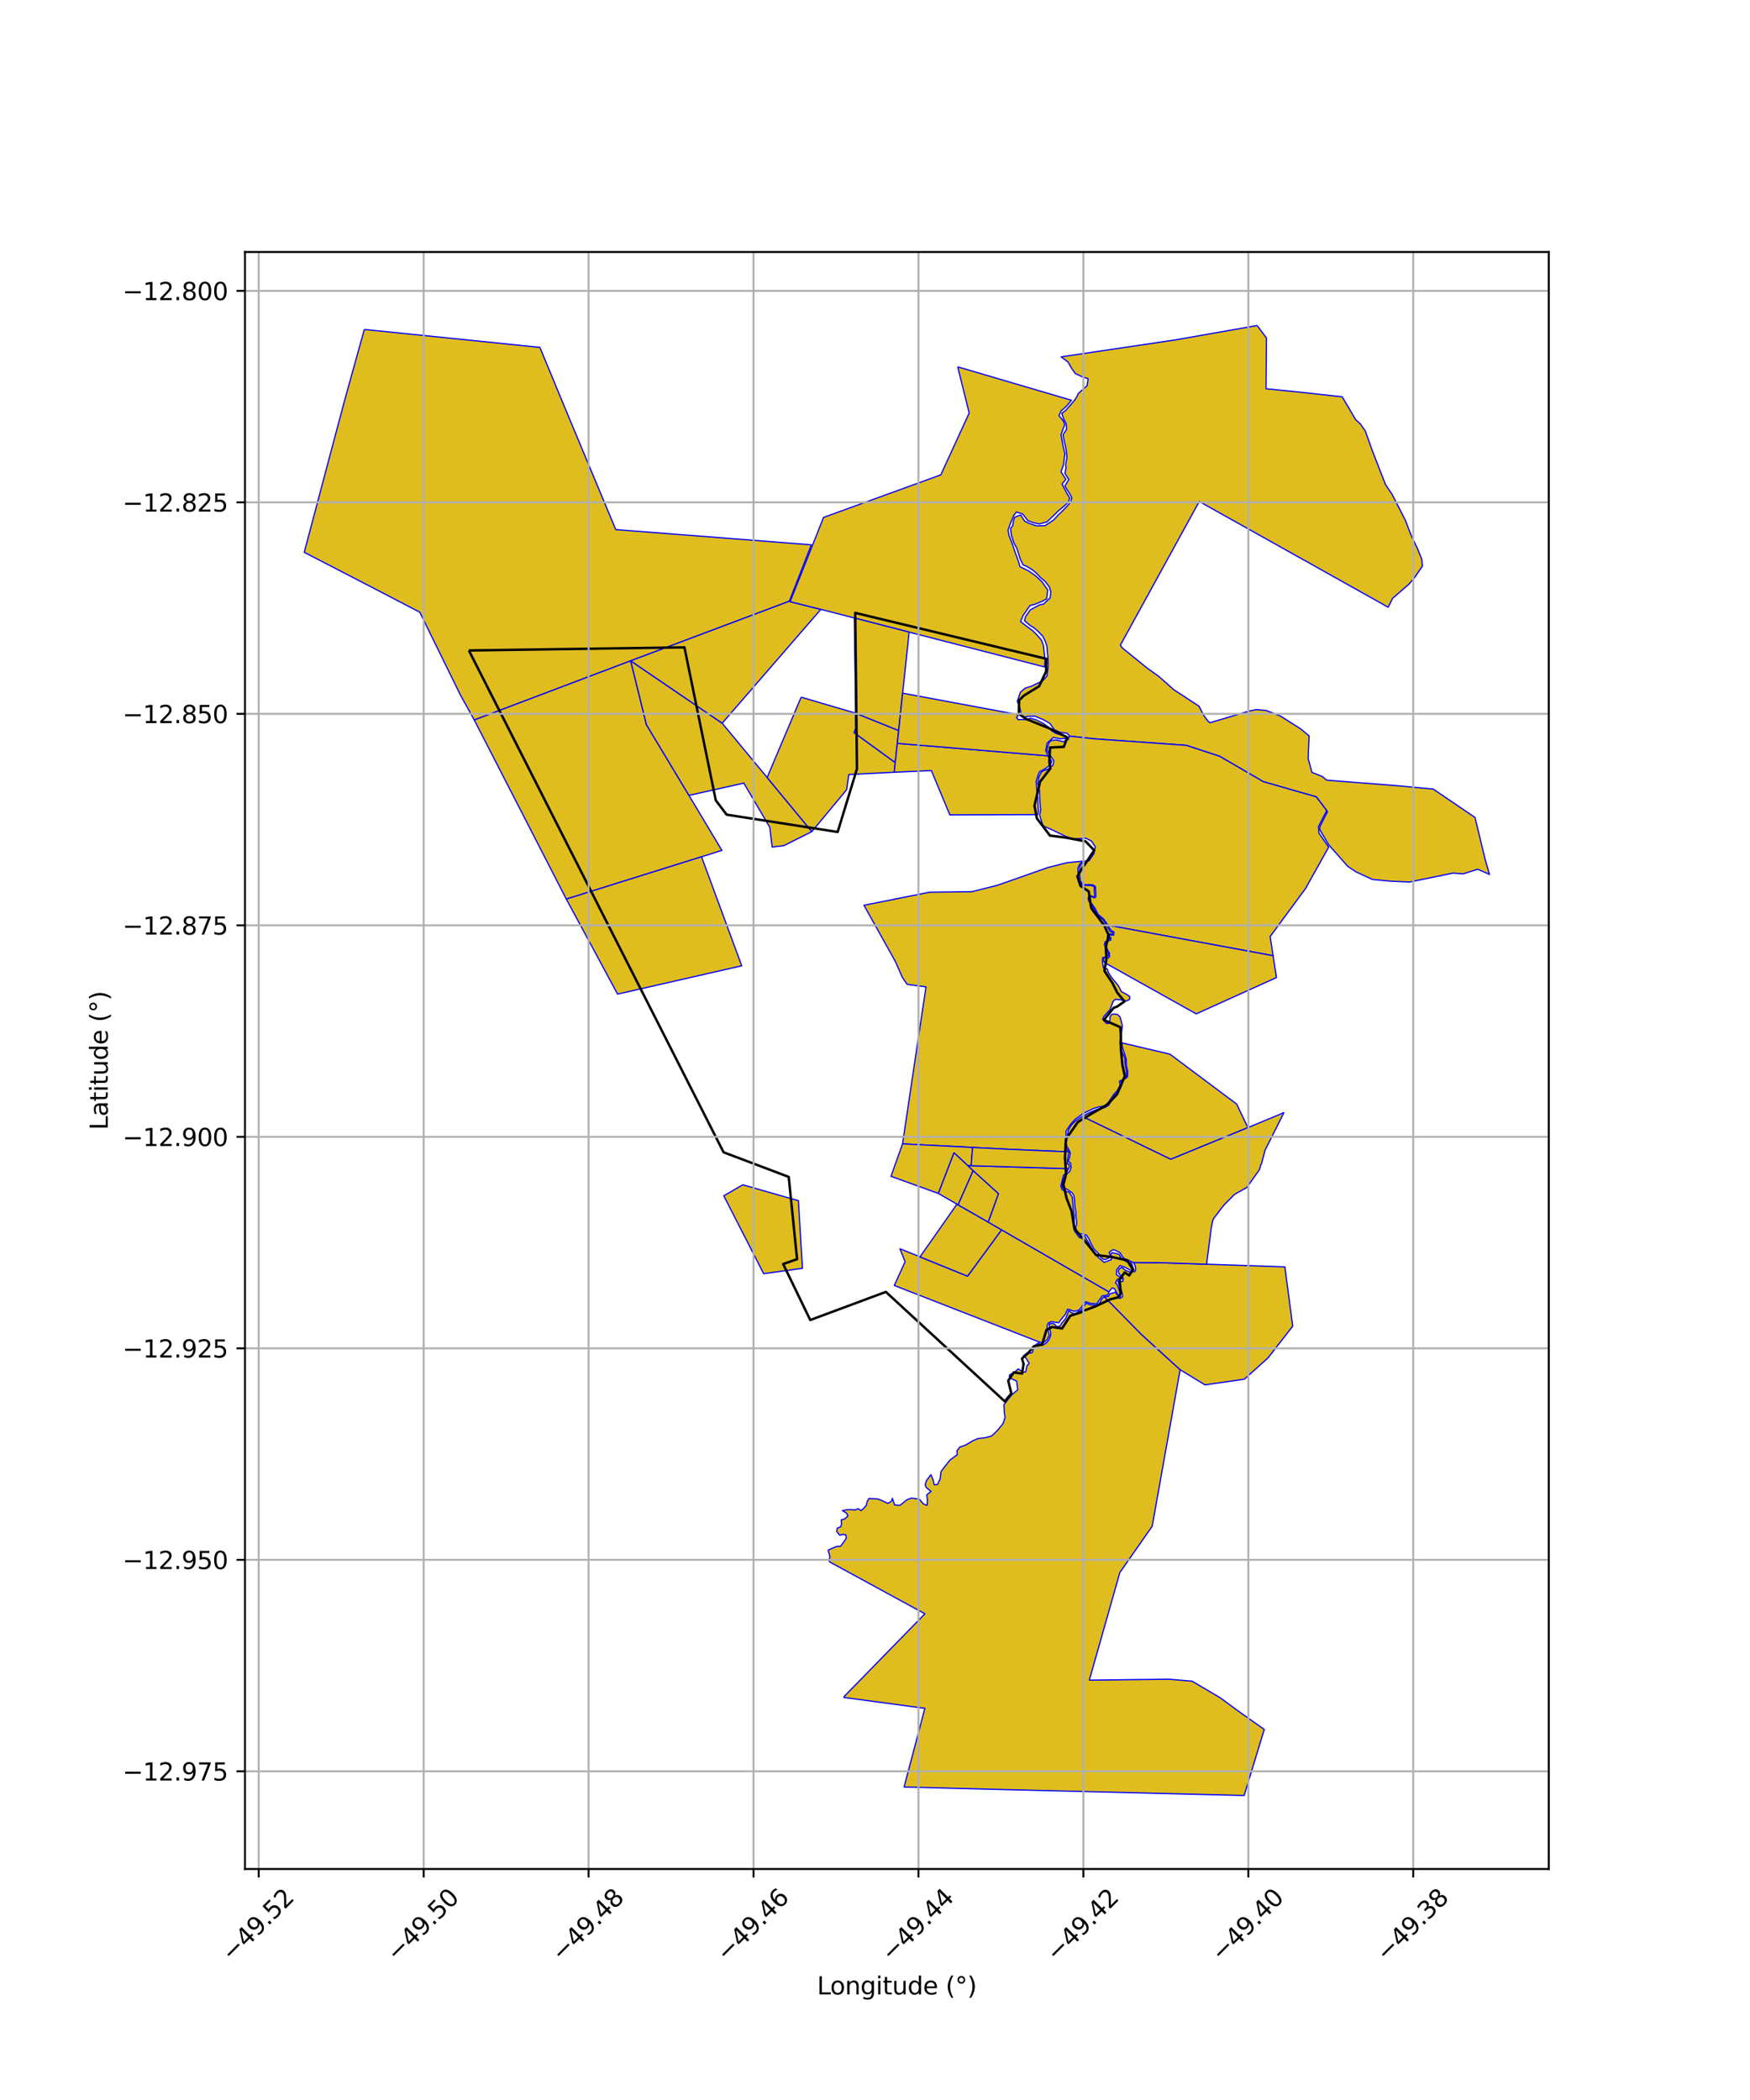 <?xml version="1.0" encoding="utf-8" standalone="no"?>
<!DOCTYPE svg PUBLIC "-//W3C//DTD SVG 1.1//EN"
  "http://www.w3.org/Graphics/SVG/1.1/DTD/svg11.dtd">
<svg xmlns:xlink="http://www.w3.org/1999/xlink" width="720pt" height="864pt" viewBox="0 0 720 864" xmlns="http://www.w3.org/2000/svg" version="1.1">
 <defs>
  <style type="text/css">*{stroke-linejoin: round; stroke-linecap: butt}</style>
 </defs>
 <g id="figure_1">
  <g id="patch_1">
   <path d="M 0 864 
L 720 864 
L 720 0 
L 0 0 
z
" style="fill: #ffffff"/>
  </g>
  <g id="axes_1">
   <g id="patch_2">
    <path d="M 100.79 768.96 
L 637.21 768.96 
L 637.21 103.68 
L 100.79 103.68 
z
" style="fill: #ffffff"/>
   </g>
   <g id="PatchCollection_1">
    <path d="M 149.893 135.545 
L 222.123 142.923 
L 232.963 169.094 
L 240.09 186.163 
L 253.336 217.888 
L 275.63 219.625 
L 333.807 224.16 
L 324.745 247.368 
L 259.483 271.879 
L 195.125 296.225 
L 189.438 285.958 
L 185.583 278.111 
L 172.706 251.884 
L 154.804 242.562 
L 125.173 227.233 
L 136.57 184.3 
L 141.86 164.466 
L 149.893 135.545 
" clip-path="url(#p6e241a63ca)" style="fill: #e0bd1f; stroke: #0000ff; stroke-width: 0.5"/>
    <path d="M 259.483 271.879 
L 265.966 298.166 
L 283.462 327.249 
L 296.998 349.867 
L 288.629 352.508 
L 232.998 369.916 
L 195.125 296.225 
L 259.483 271.879 
" clip-path="url(#p6e241a63ca)" style="fill: #e0bd1f; stroke: #0000ff; stroke-width: 0.5"/>
    <path d="M 288.629 352.508 
L 305.169 397.356 
L 254.079 409.005 
L 246.539 394.981 
L 232.998 369.916 
L 288.629 352.508 
" clip-path="url(#p6e241a63ca)" style="fill: #e0bd1f; stroke: #0000ff; stroke-width: 0.5"/>
    <path d="M 259.483 271.879 
L 297.128 297.551 
L 315.62 319.892 
L 334.012 342.155 
L 322.454 347.94 
L 317.691 348.502 
L 316.701 340.368 
L 306.03 322.194 
L 283.462 327.249 
L 265.966 298.166 
L 259.483 271.879 
" clip-path="url(#p6e241a63ca)" style="fill: #e0bd1f; stroke: #0000ff; stroke-width: 0.5"/>
    <path d="M 324.745 247.368 
L 325.085 247.542 
L 337.724 250.704 
L 297.128 297.551 
L 259.483 271.879 
L 324.745 247.368 
" clip-path="url(#p6e241a63ca)" style="fill: #e0bd1f; stroke: #0000ff; stroke-width: 0.5"/>
    <path d="M 305.59 487.463 
L 328.486 494.005 
L 330.152 521.819 
L 314.189 524.027 
L 297.788 491.988 
L 305.59 487.463 
" clip-path="url(#p6e241a63ca)" style="fill: #e0bd1f; stroke: #0000ff; stroke-width: 0.5"/>
    <path d="M 329.621 286.838 
L 352.046 293.436 
L 352.091 299.677 
L 351.393 301.432 
L 368.326 313.736 
L 367.908 317.734 
L 349.225 318.672 
L 348.33 324.909 
L 334.012 342.155 
L 315.62 319.892 
L 329.621 286.838 
" clip-path="url(#p6e241a63ca)" style="fill: #e0bd1f; stroke: #0000ff; stroke-width: 0.5"/>
    <path d="M 454.335 533.49 
L 469.585 548.99 
L 485.533 563.536 
L 474.048 627.942 
L 472.822 629.696 
L 460.735 646.987 
L 448.175 691.267 
L 480.952 690.883 
L 490.455 691.682 
L 502.121 698.578 
L 509.979 704.357 
L 520.15 711.534 
L 511.874 738.72 
L 498.646 738.39 
L 498.266 738.388 
L 409.659 736.196 
L 371.966 735.23 
L 380.514 702.86 
L 347.203 698.388 
L 347.348 697.953 
L 380.528 663.957 
L 341.343 642.616 
L 341.091 641.946 
L 341.477 640.624 
L 340.735 637.762 
L 343.993 636.304 
L 345.861 636.155 
L 346.865 634.799 
L 348.167 632.915 
L 348.025 631.5 
L 346.849 631.307 
L 345.425 631.604 
L 344.712 630.63 
L 344.21 630.102 
L 344.438 628.774 
L 345.866 628.16 
L 346.232 627.154 
L 346.117 625.275 
L 347.521 624.956 
L 348.856 623.73 
L 348.334 622.574 
L 346.593 621.521 
L 348.547 621.122 
L 350.188 621.08 
L 351.756 621.234 
L 353.088 620.712 
L 354.229 621.519 
L 355.478 620.438 
L 356.439 619.305 
L 356.757 617.855 
L 357.491 616.544 
L 361.039 616.706 
L 362.457 617.179 
L 365.28 618.555 
L 366.685 617.713 
L 367.158 616.45 
L 368.065 619.17 
L 370.265 619.357 
L 373.156 617.028 
L 374.977 616.37 
L 378.225 616.789 
L 380.041 618.887 
L 381.482 619.316 
L 381.56 617.131 
L 381.328 614.997 
L 383.064 613.622 
L 381.053 611.96 
L 380.653 610.909 
L 381.162 609.161 
L 382.999 606.728 
L 383.887 608.823 
L 384.397 610.89 
L 385.73 610.715 
L 386.798 608.482 
L 387.155 605.472 
L 388.803 603.286 
L 390.866 600.684 
L 393.827 598.514 
L 393.733 596.836 
L 394.915 595.377 
L 397.313 594.525 
L 400.236 592.78 
L 402.413 591.852 
L 405.457 591.492 
L 407.967 590.826 
L 410.338 588.56 
L 412.68 585.689 
L 413.499 583.288 
L 413.178 580.733 
L 413.044 577.99 
L 414.886 575.556 
L 416.511 573.658 
L 418.714 571.814 
L 418.27 568.237 
L 415.35 566.832 
L 415.344 565.681 
L 417.259 564.688 
L 418.923 563.215 
L 421.024 564.514 
L 422.009 564.43 
L 422.48 562.021 
L 423.411 560.924 
L 421.986 558.543 
L 421.031 557.867 
L 422.529 556.632 
L 424.281 556.694 
L 424.848 556.247 
L 425.353 553.835 
L 427.28 552.478 
L 428.353 553.524 
L 429.413 553.243 
L 430.659 552.402 
L 431.645 551.064 
L 432.29 549.385 
L 432.234 548.117 
L 431.757 546.33 
L 431.739 544.672 
L 432.784 544.467 
L 433.981 544.833 
L 434.735 545.869 
L 436.175 545.576 
L 436.848 544.346 
L 438.281 542.736 
L 438.89 541.434 
L 439.238 540.41 
L 439.74 539.194 
L 440.512 539.852 
L 441.182 540.214 
L 442.345 540.489 
L 444.946 538.943 
L 446.01 537.321 
L 446.901 536.191 
L 448.844 536.94 
L 451.513 536.949 
L 452.548 535.924 
L 453.442 534.212 
L 454.098 533.689 
L 454.335 533.49 
" clip-path="url(#p6e241a63ca)" style="fill: #e0bd1f; stroke: #0000ff; stroke-width: 0.5"/>
    <path d="M 466.343 519.453 
L 476.469 519.484 
L 496.425 520.138 
L 527.903 521.201 
L 528.625 521.229 
L 531.863 545.625 
L 521.705 558.671 
L 511.949 567.44 
L 495.755 569.78 
L 485.533 563.536 
L 469.585 548.99 
L 454.335 533.49 
L 456.041 533.431 
L 456.657 532.316 
L 458.867 531.675 
L 460.788 534.265 
L 461.856 533.475 
L 461.686 531.859 
L 461.024 530.405 
L 460.496 528.791 
L 459.945 527.048 
L 460.275 527.154 
L 462.008 527.191 
L 462.114 525.688 
L 460.597 524.372 
L 460.039 523.017 
L 460.59 521.932 
L 461.513 521.443 
L 462.994 522.604 
L 464.901 523.41 
L 466.955 523.149 
L 467.269 522.202 
L 467.046 520.754 
L 466.343 519.453 
" clip-path="url(#p6e241a63ca)" style="fill: #e0bd1f; stroke: #0000ff; stroke-width: 0.5"/>
    <path d="M 412.07 505.98 
L 456.207 531.49 
L 456.182 531.948 
L 455.64 532.826 
L 453.423 533.209 
L 452.463 534.618 
L 451.207 536.436 
L 448.839 536.264 
L 448.313 536.123 
L 446.797 535.59 
L 445.89 536.231 
L 444.69 538.182 
L 443.557 539.225 
L 441.77 539.483 
L 440.247 538.882 
L 439.206 538.66 
L 438.372 540.677 
L 436.623 542.799 
L 435.553 544.228 
L 433.899 543.97 
L 432.43 543.776 
L 431.183 544.429 
L 430.754 545.934 
L 431.321 547.685 
L 431.671 549.464 
L 430.773 551.224 
L 429.085 552.663 
L 426.698 551.797 
L 367.937 528.874 
L 372.388 519.096 
L 370.261 513.774 
L 378.513 517.114 
L 398.075 525.057 
L 412.07 505.98 
" clip-path="url(#p6e241a63ca)" style="fill: #e0bd1f; stroke: #0000ff; stroke-width: 0.5"/>
    <path d="M 394.022 150.922 
L 440.83 164.683 
L 438.78 167.108 
L 436.579 169.072 
L 435.681 171.04 
L 437.441 173.116 
L 438.062 174.707 
L 437.308 176.641 
L 436.536 178.906 
L 437.334 183.255 
L 438.125 186.74 
L 437.752 189.473 
L 437.588 191.067 
L 436.523 194.139 
L 438.532 197.182 
L 436.955 199.157 
L 438.886 202.858 
L 440.097 204.938 
L 439.568 206.581 
L 437.615 208.377 
L 435.487 210.137 
L 433.574 212.005 
L 430.742 214.728 
L 427.611 215.584 
L 425.06 215.021 
L 422.949 214.24 
L 420.715 211.444 
L 418.143 210.653 
L 417.133 212.007 
L 415.868 214.899 
L 414.742 218.049 
L 415.096 220.164 
L 416.683 224.336 
L 417.742 227.513 
L 418.913 230.646 
L 419.635 233.141 
L 423.309 234.969 
L 426.169 236.985 
L 428.659 239.315 
L 431.085 242.753 
L 430.6 246.426 
L 429.177 247.147 
L 428.962 247.33 
L 425.608 248.679 
L 423.787 249.123 
L 421.906 251.795 
L 420.988 253.082 
L 419.902 255.724 
L 422.033 257.403 
L 424.731 259.38 
L 426.205 260.783 
L 428.439 263.278 
L 429.32 265.641 
L 429.54 267.824 
L 429.939 271.324 
L 429.779 274.408 
L 374.046 260.074 
L 351.503 254.253 
L 337.724 250.704 
L 325.085 247.542 
L 338.831 212.884 
L 387.082 195.365 
L 398.755 169.929 
L 394.022 150.922 
" clip-path="url(#p6e241a63ca)" style="fill: #e0bd1f; stroke: #0000ff; stroke-width: 0.5"/>
    <path d="M 352.046 293.436 
L 369.734 300.565 
L 369.188 305.841 
L 368.326 313.736 
L 351.393 301.432 
L 352.091 299.677 
L 352.046 293.436 
" clip-path="url(#p6e241a63ca)" style="fill: #e0bd1f; stroke: #0000ff; stroke-width: 0.5"/>
    <path d="M 351.503 254.253 
L 374.046 260.074 
L 371.373 285.191 
L 369.734 300.565 
L 352.046 293.436 
L 351.503 254.253 
" clip-path="url(#p6e241a63ca)" style="fill: #e0bd1f; stroke: #0000ff; stroke-width: 0.5"/>
    <path d="M 445.449 354.3 
L 445.531 354.36 
L 444.219 355.5 
L 443.456 357.202 
L 443.598 359.329 
L 443.866 361.998 
L 444.419 363.159 
L 445.477 364.337 
L 446.51 364.245 
L 448.995 364.343 
L 450.243 364.806 
L 450.253 366.708 
L 450.384 368.803 
L 449.744 368.987 
L 448.983 368.549 
L 448.071 368.717 
L 447.618 369.542 
L 448 370.866 
L 449.071 372.172 
L 450.531 374.6 
L 451.512 376.448 
L 453.972 378.566 
L 455.362 380.913 
L 456.829 383.364 
L 457.682 383.288 
L 457.775 384.588 
L 456.784 384.187 
L 456.176 384.312 
L 455.646 384.968 
L 455.567 385.619 
L 456.749 386.146 
L 454.66 387.528 
L 454.359 388.62 
L 455.217 390.937 
L 456.019 391.953 
L 455.861 393.495 
L 453.66 394.014 
L 453.566 395.216 
L 453.925 398.105 
L 455.554 398.67 
L 456.057 400.225 
L 457.535 402.392 
L 460.129 405.574 
L 461.355 407.979 
L 463.422 409.051 
L 464.75 409.956 
L 464.779 411.099 
L 463.567 411.84 
L 460.964 411.337 
L 458.882 411.149 
L 457.959 412.007 
L 456.748 415.304 
L 454.126 418.236 
L 453.663 419.304 
L 455.218 421.081 
L 456.155 421.05 
L 456.643 419.742 
L 456.684 418.28 
L 457.374 417.373 
L 458.424 417.169 
L 459.847 417.432 
L 460.864 418.51 
L 461.783 422.05 
L 461.32 425.742 
L 460.784 429.016 
L 461.515 432.441 
L 462.835 435.488 
L 462.896 437.741 
L 463.49 441.06 
L 463.415 442.869 
L 462.76 443.82 
L 460.605 444.801 
L 460.783 446.63 
L 459.639 448.709 
L 458.069 450.484 
L 456.271 453.203 
L 455.127 454.677 
L 453.486 455.176 
L 451.963 455.428 
L 449.971 456.031 
L 445.799 458.003 
L 442.302 460.538 
L 440.363 462.723 
L 438.57 465.386 
L 438.578 468.587 
L 438.164 470.601 
L 438.489 472.179 
L 439.852 473.862 
L 438.313 473.855 
L 414.817 472.828 
L 371.325 470.621 
L 378.921 419.761 
L 380.991 406.028 
L 373.218 404.991 
L 371.283 402.167 
L 368.319 395.47 
L 355.455 372.45 
L 382.46 367.078 
L 399.835 366.869 
L 410.419 364.213 
L 431.225 356.89 
L 439.082 354.919 
L 445.449 354.3 
" clip-path="url(#p6e241a63ca)" style="fill: #e0bd1f; stroke: #0000ff; stroke-width: 0.5"/>
    <path d="M 371.325 470.621 
L 400.148 472.084 
L 399.557 479.616 
L 398.189 479.575 
L 392.503 474.3 
L 386.072 491.02 
L 366.58 483.975 
L 371.325 470.621 
" clip-path="url(#p6e241a63ca)" style="fill: #e0bd1f; stroke: #0000ff; stroke-width: 0.5"/>
    <path d="M 369.188 305.841 
L 431.075 310.965 
L 431.786 311.768 
L 432.269 312.477 
L 432.687 313.01 
L 432.399 314.324 
L 430.665 315.803 
L 429.121 316.79 
L 427.708 317.451 
L 427.211 318.661 
L 426.314 321.404 
L 426.476 324.349 
L 426.941 327.77 
L 427.019 330.091 
L 427.277 333.821 
L 426.953 335.157 
L 390.792 335.26 
L 383.198 317.035 
L 367.908 317.734 
L 368.326 313.736 
L 369.188 305.841 
" clip-path="url(#p6e241a63ca)" style="fill: #e0bd1f; stroke: #0000ff; stroke-width: 0.5"/>
    <path d="M 371.373 285.191 
L 418.444 293.949 
L 418.807 294.661 
L 418.192 295.15 
L 418.912 296.105 
L 419.86 296.004 
L 422.152 296.117 
L 424.016 295.52 
L 426.312 296.148 
L 429.454 297.759 
L 431.55 299.301 
L 432.567 300.601 
L 434.358 301.72 
L 436.397 302.325 
L 438.71 302.84 
L 438.718 303.818 
L 436.289 303.973 
L 433.354 303.4 
L 430.781 305.791 
L 430.254 308.901 
L 431.066 310.568 
L 431.075 310.965 
L 369.188 305.841 
L 369.734 300.565 
L 371.373 285.191 
" clip-path="url(#p6e241a63ca)" style="fill: #e0bd1f; stroke: #0000ff; stroke-width: 0.5"/>
    <path d="M 393.714 495.433 
L 394.195 495.709 
L 397.611 497.67 
L 406.608 502.818 
L 412.07 505.98 
L 398.075 525.057 
L 378.513 517.114 
L 393.714 495.433 
" clip-path="url(#p6e241a63ca)" style="fill: #e0bd1f; stroke: #0000ff; stroke-width: 0.5"/>
    <path d="M 392.503 474.3 
L 398.189 479.575 
L 400.404 481.627 
L 394.195 495.709 
L 393.714 495.433 
L 386.072 491.02 
L 392.503 474.3 
" clip-path="url(#p6e241a63ca)" style="fill: #e0bd1f; stroke: #0000ff; stroke-width: 0.5"/>
    <path d="M 400.404 481.627 
L 404.032 484.939 
L 410.822 491.094 
L 406.608 502.818 
L 397.611 497.67 
L 394.195 495.709 
L 400.404 481.627 
" clip-path="url(#p6e241a63ca)" style="fill: #e0bd1f; stroke: #0000ff; stroke-width: 0.5"/>
    <path d="M 398.189 479.575 
L 399.557 479.616 
L 439.666 480.821 
L 438.908 482.214 
L 437.523 483.61 
L 436.442 488.08 
L 437.028 489.489 
L 439.978 490.631 
L 441.196 492.581 
L 441.504 496.427 
L 441.966 500.083 
L 441.978 503.388 
L 442.003 506.316 
L 444.174 509.316 
L 446.342 508.581 
L 448.212 511.896 
L 449.903 514.931 
L 451.851 517.31 
L 454.279 519.383 
L 457.267 518.254 
L 457.116 515.833 
L 457.522 515.334 
L 460.384 516.034 
L 461.451 517.867 
L 463.547 519.17 
L 465.482 519.593 
L 466.483 522.585 
L 465.454 522.761 
L 462.843 521.414 
L 460.827 520.674 
L 459.465 522.345 
L 459.336 524.441 
L 461.734 526.183 
L 459.717 526.283 
L 458.944 527.82 
L 459.73 528.629 
L 460.805 531.956 
L 460.994 533.387 
L 460.441 533.679 
L 458.509 530.177 
L 457.56 529.893 
L 456.207 531.49 
L 412.07 505.98 
L 406.608 502.818 
L 410.822 491.094 
L 404.032 484.939 
L 400.404 481.627 
L 398.189 479.575 
" clip-path="url(#p6e241a63ca)" style="fill: #e0bd1f; stroke: #0000ff; stroke-width: 0.5"/>
    <path d="M 400.148 472.084 
L 414.817 472.828 
L 438.313 473.855 
L 439.852 473.862 
L 439.576 475.19 
L 439.28 476.685 
L 439.067 478.78 
L 439.787 478.933 
L 440.013 480.033 
L 439.666 480.821 
L 399.557 479.616 
L 400.148 472.084 
" clip-path="url(#p6e241a63ca)" style="fill: #e0bd1f; stroke: #0000ff; stroke-width: 0.5"/>
    <path d="M 517.209 133.92 
L 521.069 139.072 
L 520.879 159.946 
L 535.316 161.393 
L 552.223 163.263 
L 557.69 172.555 
L 559.775 174.521 
L 561.725 177.314 
L 564.583 185.335 
L 570.001 199.284 
L 572.758 203.41 
L 578.231 214.089 
L 580.669 220.487 
L 583.077 225.431 
L 584.984 230.132 
L 585.204 232.934 
L 582.236 237.297 
L 579.764 240.267 
L 572.925 246.19 
L 571.158 249.84 
L 493.407 206.32 
L 461.659 264.156 
L 460.93 265.501 
L 461.823 266.65 
L 472.014 274.898 
L 476.905 278.403 
L 482.953 283.764 
L 493.312 290.557 
L 495.207 294.263 
L 497 296.708 
L 497.824 297.354 
L 514.092 292.515 
L 516.788 291.958 
L 520.888 292.295 
L 526.856 294.64 
L 535.047 299.822 
L 538.6 302.756 
L 538.209 312.041 
L 539.759 317.775 
L 544.023 319.478 
L 545.807 320.974 
L 546.909 321.068 
L 575.524 323.313 
L 589.671 324.651 
L 606.852 336.319 
L 611.099 353.84 
L 612.827 359.768 
L 607.983 357.635 
L 601.943 359.545 
L 597.838 359.216 
L 579.914 362.891 
L 572.41 362.568 
L 568.197 362.172 
L 564.708 361.847 
L 557.96 358.74 
L 554.497 356.444 
L 546.667 347.564 
L 543.032 341.374 
L 542.999 340.181 
L 546.172 333.948 
L 545.851 333.495 
L 541.551 327.851 
L 519.754 321.604 
L 501.807 311.166 
L 488.067 306.658 
L 449.824 303.939 
L 440 302.854 
L 439.12 301.735 
L 436.03 301.242 
L 433.765 300.193 
L 431.98 297.658 
L 429.151 296.04 
L 425.785 294.658 
L 423.004 294.731 
L 421.415 294.998 
L 420.238 294.728 
L 419.676 291.466 
L 418.535 288.519 
L 419.85 284.745 
L 421.843 283.126 
L 424.482 282.28 
L 426.167 281.449 
L 429.008 280.093 
L 430.732 278.186 
L 431.079 275.752 
L 431.262 273.808 
L 431.206 270.875 
L 430.919 268.484 
L 430.725 265.83 
L 429.887 263.412 
L 429.139 261.899 
L 427.067 259.73 
L 425.271 258.185 
L 423.775 257.316 
L 421.497 255.366 
L 421.989 253.618 
L 423.912 250.897 
L 427.552 248.941 
L 429.441 248.464 
L 432.089 245.891 
L 432.299 243.387 
L 431.775 241.563 
L 429.969 239.162 
L 428.06 237.616 
L 426.391 235.782 
L 424.721 234.401 
L 422.441 233.03 
L 420.913 232.408 
L 419.689 229.795 
L 419.137 227.988 
L 418.313 225.472 
L 417.11 223.335 
L 416.131 220.251 
L 415.772 217.394 
L 416.753 216.17 
L 416.856 214.641 
L 417.444 212.803 
L 419.932 211.898 
L 421.555 214.414 
L 423.565 215.408 
L 426.538 216.372 
L 429.955 216.277 
L 431.787 215.083 
L 433.465 213.968 
L 435.36 211.897 
L 437.028 210.324 
L 438.738 208.582 
L 440.568 206.534 
L 440.95 204.686 
L 439.928 202.842 
L 438.929 201.305 
L 438.145 199.92 
L 439.749 197.307 
L 438.154 194.788 
L 438.593 192.412 
L 438.423 191.299 
L 438.987 188.141 
L 438.707 185.612 
L 438.398 183.725 
L 437.657 180.663 
L 437.371 178.842 
L 438.832 176.606 
L 438.668 174.319 
L 437.685 172.512 
L 436.855 170.076 
L 438.404 168.906 
L 440.805 166.189 
L 442.105 164.682 
L 443.066 163.181 
L 443.628 161.91 
L 447.222 158.748 
L 447.71 155.839 
L 444.979 154.887 
L 442.453 153.708 
L 441.117 151.895 
L 439.414 148.953 
L 436.6 146.818 
L 483.918 139.785 
L 488.734 138.934 
L 517.209 133.92 
" clip-path="url(#p6e241a63ca)" style="fill: #e0bd1f; stroke: #0000ff; stroke-width: 0.5"/>
    <path d="M 440 302.854 
L 449.824 303.939 
L 488.067 306.658 
L 501.807 311.166 
L 519.754 321.604 
L 541.551 327.851 
L 545.851 333.495 
L 542.458 340.056 
L 542.658 342.77 
L 546.544 348.402 
L 546.653 348.523 
L 537.16 365.518 
L 522.575 385.321 
L 523.789 393.212 
L 456.234 380.716 
L 455.705 380.425 
L 454.12 378.189 
L 451.735 376.141 
L 450.532 373.71 
L 448.656 371.055 
L 448.29 369.036 
L 448.892 368.847 
L 450.385 369.422 
L 450.859 368.949 
L 450.831 367.26 
L 450.625 364.633 
L 449.565 364.05 
L 448.635 363.981 
L 445.582 363.956 
L 444.435 362.362 
L 444.348 361.175 
L 444.119 359.337 
L 444.232 356.713 
L 444.88 355.449 
L 446.239 354.344 
L 448.094 354.111 
L 450.099 351.187 
L 450.63 348.396 
L 449.04 346.014 
L 446.741 344.868 
L 443.504 345.054 
L 441.261 345.023 
L 438.476 344.13 
L 435.397 342.63 
L 432.385 341.188 
L 429.563 340.003 
L 428.934 339.185 
L 428.109 336.676 
L 427.743 335.335 
L 428.164 333.365 
L 427.821 329.363 
L 427.746 325.448 
L 426.899 322.211 
L 427.472 319.6 
L 428.361 317.818 
L 429.102 317.155 
L 431.261 316.445 
L 433.238 314.842 
L 433.57 312.922 
L 433.093 312.286 
L 431.223 309.487 
L 430.685 308.396 
L 431.624 305.405 
L 432.665 304.61 
L 434.736 304.454 
L 437.464 305.157 
L 439.475 304.296 
L 440 302.854 
" clip-path="url(#p6e241a63ca)" style="fill: #e0bd1f; stroke: #0000ff; stroke-width: 0.5"/>
    <path d="M 456.234 380.716 
L 523.789 393.212 
L 525.18 402.188 
L 492.167 417.135 
L 454.364 395.999 
L 454.233 395.695 
L 453.827 394.164 
L 456.043 394.123 
L 456.489 393.555 
L 456.43 392.03 
L 455.893 391.259 
L 454.971 389.038 
L 455.112 387.472 
L 457.004 386.749 
L 457.003 385.642 
L 455.877 385.308 
L 456.202 384.677 
L 458.224 384.742 
L 458.319 383.435 
L 457.367 382.994 
L 456.202 381.604 
L 456.234 380.716 
" clip-path="url(#p6e241a63ca)" style="fill: #e0bd1f; stroke: #0000ff; stroke-width: 0.5"/>
    <path d="M 461.57 429.053 
L 481.341 433.711 
L 508.816 454.262 
L 513.416 463.935 
L 481.679 476.97 
L 445.46 459.412 
L 446.812 458.446 
L 448.977 457.451 
L 451.539 456.363 
L 454.6 455.642 
L 456.105 454.756 
L 458.416 450.817 
L 460.144 449.036 
L 461.656 446.211 
L 461.119 445.089 
L 461.409 444.816 
L 463.894 443.116 
L 463.964 440.675 
L 463.471 438.558 
L 463.348 435.781 
L 462.785 433.904 
L 461.825 431.039 
L 461.57 429.053 
" clip-path="url(#p6e241a63ca)" style="fill: #e0bd1f; stroke: #0000ff; stroke-width: 0.5"/>
    <path d="M 528.149 457.707 
L 528.22 457.846 
L 520.478 473.241 
L 518.976 478.956 
L 518.832 478.949 
L 518.148 481.275 
L 512.926 488.613 
L 507.934 491.383 
L 503.856 495.506 
L 502.918 496.597 
L 499.353 501.295 
L 498.905 502.354 
L 498.382 504.988 
L 496.425 520.138 
L 476.469 519.484 
L 466.343 519.453 
L 464.047 518.396 
L 462.737 517.902 
L 461.867 517.152 
L 460.859 515.438 
L 459.551 514.767 
L 458.363 514.158 
L 457.388 514.419 
L 456.329 515.286 
L 456.77 516.362 
L 456.215 517.614 
L 454.73 518.195 
L 454.267 518.256 
L 453.2 517.585 
L 452.324 516.191 
L 451.518 515.306 
L 450.13 513.931 
L 449.848 513.444 
L 449.295 512.404 
L 448.606 511.103 
L 447.903 509.462 
L 447.017 508.187 
L 445.313 507.666 
L 444.18 507.601 
L 443.085 506.597 
L 442.783 505.793 
L 442.564 504.75 
L 443.002 503.783 
L 442.869 501.932 
L 442.68 500.518 
L 442.648 498.644 
L 442.265 496.756 
L 442.155 494.905 
L 442.004 492.82 
L 441.741 491.703 
L 441.18 490.821 
L 440.262 490.167 
L 439.445 489.586 
L 438.675 489.161 
L 437.263 488.835 
L 436.897 487.835 
L 437.203 486.374 
L 437.56 485.147 
L 437.852 484.456 
L 438.211 483.63 
L 439.222 482.721 
L 440.127 481.959 
L 440.571 480.761 
L 440.662 480.008 
L 440.426 478.463 
L 439.592 477.964 
L 439.652 477.391 
L 440.206 475.419 
L 440.312 474.233 
L 439.564 472.664 
L 438.966 471.766 
L 438.639 470.337 
L 438.822 469.272 
L 439.216 466.896 
L 439.495 465.168 
L 439.903 464.29 
L 440.631 463.08 
L 441.905 461.719 
L 442.753 460.987 
L 445.285 459.32 
L 445.46 459.412 
L 481.679 476.97 
L 513.416 463.935 
L 526.937 458.32 
L 528.149 457.707 
" clip-path="url(#p6e241a63ca)" style="fill: #e0bd1f; stroke: #0000ff; stroke-width: 0.5"/>
   </g>
   <g id="PatchCollection_2">
    <path d="M 192.913 267.621 
L 281.598 266.345 
L 294.488 329.264 
L 298.941 335.167 
L 344.637 342.302 
L 352.581 316.314 
L 351.862 252.161 
L 430.531 271.07 
L 430.383 276.275 
L 427.516 282.342 
L 421.356 286.121 
L 419.29 288.12 
L 419.158 293.69 
L 422.177 295.805 
L 432.261 299.899 
L 439.092 303.399 
L 437.691 307.283 
L 432.023 307.542 
L 431.734 313.534 
L 432.165 316.141 
L 427.915 321.616 
L 425.608 331.476 
L 426.595 336.701 
L 431.966 343.773 
L 438.799 344.677 
L 446.651 346.183 
L 450.169 349.836 
L 444.91 357.785 
L 443.268 360.54 
L 444.532 364.497 
L 447.931 366.742 
L 448.6 371.33 
L 448.928 373.434 
L 449.435 374.291 
L 454.335 380.769 
L 456.163 384.873 
L 454.96 389.69 
L 455.214 394.773 
L 454.375 399.435 
L 457.667 404.407 
L 459.681 408.417 
L 462.643 412.027 
L 459.661 414.104 
L 458.149 414.7 
L 454.19 419.652 
L 460.885 422.587 
L 461.148 425.259 
L 461.191 431.942 
L 461.79 438.215 
L 462.786 442.743 
L 459.586 450.224 
L 456.072 453.962 
L 454.252 455.319 
L 449.701 457.836 
L 443.45 461.667 
L 438.548 468.676 
L 438.162 476.533 
L 438.636 482.934 
L 437.533 487.348 
L 438.821 492.997 
L 440.889 498.34 
L 442.038 505.51 
L 446.188 510.352 
L 450.969 516.354 
L 457.614 517.192 
L 463.731 518.547 
L 466.162 522.354 
L 464.563 524.755 
L 462.729 523.516 
L 460.57 526.437 
L 461.15 531.956 
L 460.214 533.72 
L 456.751 534.595 
L 450.487 537.576 
L 445.952 539.222 
L 444.916 539.885 
L 440.334 541.341 
L 436.965 546.585 
L 432.851 545.966 
L 430.541 547.176 
L 428.724 553.211 
L 425.36 553.893 
L 423.11 556.576 
L 420.477 558.963 
L 421.124 561.106 
L 420.515 565.122 
L 417.083 564.638 
L 414.812 568.081 
L 416.103 573.354 
L 414.025 575.764 
L 413.5 576.676 
L 364.47 531.523 
L 333.361 543.094 
L 322.211 520.061 
L 327.939 518.063 
L 324.502 484.219 
L 297.696 474.083 
L 192.913 267.621 
" clip-path="url(#p6e241a63ca)" style="fill: none; stroke: #000000"/>
   </g>
   <g id="matplotlib.axis_1">
    <g id="xtick_1">
     <g id="line2d_1">
      <path d="M 106.446 768.96 
L 106.446 103.68 
" clip-path="url(#p6e241a63ca)" style="fill: none; stroke: #b0b0b0; stroke-width: 0.8; stroke-linecap: square"/>
     </g>
     <g id="line2d_2">
      <defs>
       <path id="mea115c6a8e" d="M 0 0 
L 0 3.5 
" style="stroke: #000000; stroke-width: 0.8"/>
      </defs>
      <g>
       <use xlink:href="#mea115c6a8e" x="106.446" y="768.96" style="stroke: #000000; stroke-width: 0.8"/>
      </g>
     </g>
     <g id="text_1">
      <!-- −49.52 -->
      <g transform="translate(95.313 807.501) rotate(-45) scale(0.1 -0.1)">
       <defs>
        <path id="DejaVuSans-2212" d="M 678 2272 
L 4684 2272 
L 4684 1741 
L 678 1741 
L 678 2272 
z
" transform="scale(0.016)"/>
        <path id="DejaVuSans-34" d="M 2419 4116 
L 825 1625 
L 2419 1625 
L 2419 4116 
z
M 2253 4666 
L 3047 4666 
L 3047 1625 
L 3713 1625 
L 3713 1100 
L 3047 1100 
L 3047 0 
L 2419 0 
L 2419 1100 
L 313 1100 
L 313 1709 
L 2253 4666 
z
" transform="scale(0.016)"/>
        <path id="DejaVuSans-39" d="M 703 97 
L 703 672 
Q 941 559 1184 500 
Q 1428 441 1663 441 
Q 2288 441 2617 861 
Q 2947 1281 2994 2138 
Q 2813 1869 2534 1725 
Q 2256 1581 1919 1581 
Q 1219 1581 811 2004 
Q 403 2428 403 3163 
Q 403 3881 828 4315 
Q 1253 4750 1959 4750 
Q 2769 4750 3195 4129 
Q 3622 3509 3622 2328 
Q 3622 1225 3098 567 
Q 2575 -91 1691 -91 
Q 1453 -91 1209 -44 
Q 966 3 703 97 
z
M 1959 2075 
Q 2384 2075 2632 2365 
Q 2881 2656 2881 3163 
Q 2881 3666 2632 3958 
Q 2384 4250 1959 4250 
Q 1534 4250 1286 3958 
Q 1038 3666 1038 3163 
Q 1038 2656 1286 2365 
Q 1534 2075 1959 2075 
z
" transform="scale(0.016)"/>
        <path id="DejaVuSans-2e" d="M 684 794 
L 1344 794 
L 1344 0 
L 684 0 
L 684 794 
z
" transform="scale(0.016)"/>
        <path id="DejaVuSans-35" d="M 691 4666 
L 3169 4666 
L 3169 4134 
L 1269 4134 
L 1269 2991 
Q 1406 3038 1543 3061 
Q 1681 3084 1819 3084 
Q 2600 3084 3056 2656 
Q 3513 2228 3513 1497 
Q 3513 744 3044 326 
Q 2575 -91 1722 -91 
Q 1428 -91 1123 -41 
Q 819 9 494 109 
L 494 744 
Q 775 591 1075 516 
Q 1375 441 1709 441 
Q 2250 441 2565 725 
Q 2881 1009 2881 1497 
Q 2881 1984 2565 2268 
Q 2250 2553 1709 2553 
Q 1456 2553 1204 2497 
Q 953 2441 691 2322 
L 691 4666 
z
" transform="scale(0.016)"/>
        <path id="DejaVuSans-32" d="M 1228 531 
L 3431 531 
L 3431 0 
L 469 0 
L 469 531 
Q 828 903 1448 1529 
Q 2069 2156 2228 2338 
Q 2531 2678 2651 2914 
Q 2772 3150 2772 3378 
Q 2772 3750 2511 3984 
Q 2250 4219 1831 4219 
Q 1534 4219 1204 4116 
Q 875 4013 500 3803 
L 500 4441 
Q 881 4594 1212 4672 
Q 1544 4750 1819 4750 
Q 2544 4750 2975 4387 
Q 3406 4025 3406 3419 
Q 3406 3131 3298 2873 
Q 3191 2616 2906 2266 
Q 2828 2175 2409 1742 
Q 1991 1309 1228 531 
z
" transform="scale(0.016)"/>
       </defs>
       <use xlink:href="#DejaVuSans-2212"/>
       <use xlink:href="#DejaVuSans-34" transform="translate(83.789 0)"/>
       <use xlink:href="#DejaVuSans-39" transform="translate(147.412 0)"/>
       <use xlink:href="#DejaVuSans-2e" transform="translate(211.035 0)"/>
       <use xlink:href="#DejaVuSans-35" transform="translate(242.822 0)"/>
       <use xlink:href="#DejaVuSans-32" transform="translate(306.445 0)"/>
      </g>
     </g>
    </g>
    <g id="xtick_2">
     <g id="line2d_3">
      <path d="M 174.304 768.96 
L 174.304 103.68 
" clip-path="url(#p6e241a63ca)" style="fill: none; stroke: #b0b0b0; stroke-width: 0.8; stroke-linecap: square"/>
     </g>
     <g id="line2d_4">
      <g>
       <use xlink:href="#mea115c6a8e" x="174.304" y="768.96" style="stroke: #000000; stroke-width: 0.8"/>
      </g>
     </g>
     <g id="text_2">
      <!-- −49.50 -->
      <g transform="translate(163.171 807.501) rotate(-45) scale(0.1 -0.1)">
       <defs>
        <path id="DejaVuSans-30" d="M 2034 4250 
Q 1547 4250 1301 3770 
Q 1056 3291 1056 2328 
Q 1056 1369 1301 889 
Q 1547 409 2034 409 
Q 2525 409 2770 889 
Q 3016 1369 3016 2328 
Q 3016 3291 2770 3770 
Q 2525 4250 2034 4250 
z
M 2034 4750 
Q 2819 4750 3233 4129 
Q 3647 3509 3647 2328 
Q 3647 1150 3233 529 
Q 2819 -91 2034 -91 
Q 1250 -91 836 529 
Q 422 1150 422 2328 
Q 422 3509 836 4129 
Q 1250 4750 2034 4750 
z
" transform="scale(0.016)"/>
       </defs>
       <use xlink:href="#DejaVuSans-2212"/>
       <use xlink:href="#DejaVuSans-34" transform="translate(83.789 0)"/>
       <use xlink:href="#DejaVuSans-39" transform="translate(147.412 0)"/>
       <use xlink:href="#DejaVuSans-2e" transform="translate(211.035 0)"/>
       <use xlink:href="#DejaVuSans-35" transform="translate(242.822 0)"/>
       <use xlink:href="#DejaVuSans-30" transform="translate(306.445 0)"/>
      </g>
     </g>
    </g>
    <g id="xtick_3">
     <g id="line2d_5">
      <path d="M 242.161 768.96 
L 242.161 103.68 
" clip-path="url(#p6e241a63ca)" style="fill: none; stroke: #b0b0b0; stroke-width: 0.8; stroke-linecap: square"/>
     </g>
     <g id="line2d_6">
      <g>
       <use xlink:href="#mea115c6a8e" x="242.161" y="768.96" style="stroke: #000000; stroke-width: 0.8"/>
      </g>
     </g>
     <g id="text_3">
      <!-- −49.48 -->
      <g transform="translate(231.028 807.501) rotate(-45) scale(0.1 -0.1)">
       <defs>
        <path id="DejaVuSans-38" d="M 2034 2216 
Q 1584 2216 1326 1975 
Q 1069 1734 1069 1313 
Q 1069 891 1326 650 
Q 1584 409 2034 409 
Q 2484 409 2743 651 
Q 3003 894 3003 1313 
Q 3003 1734 2745 1975 
Q 2488 2216 2034 2216 
z
M 1403 2484 
Q 997 2584 770 2862 
Q 544 3141 544 3541 
Q 544 4100 942 4425 
Q 1341 4750 2034 4750 
Q 2731 4750 3128 4425 
Q 3525 4100 3525 3541 
Q 3525 3141 3298 2862 
Q 3072 2584 2669 2484 
Q 3125 2378 3379 2068 
Q 3634 1759 3634 1313 
Q 3634 634 3220 271 
Q 2806 -91 2034 -91 
Q 1263 -91 848 271 
Q 434 634 434 1313 
Q 434 1759 690 2068 
Q 947 2378 1403 2484 
z
M 1172 3481 
Q 1172 3119 1398 2916 
Q 1625 2713 2034 2713 
Q 2441 2713 2670 2916 
Q 2900 3119 2900 3481 
Q 2900 3844 2670 4047 
Q 2441 4250 2034 4250 
Q 1625 4250 1398 4047 
Q 1172 3844 1172 3481 
z
" transform="scale(0.016)"/>
       </defs>
       <use xlink:href="#DejaVuSans-2212"/>
       <use xlink:href="#DejaVuSans-34" transform="translate(83.789 0)"/>
       <use xlink:href="#DejaVuSans-39" transform="translate(147.412 0)"/>
       <use xlink:href="#DejaVuSans-2e" transform="translate(211.035 0)"/>
       <use xlink:href="#DejaVuSans-34" transform="translate(242.822 0)"/>
       <use xlink:href="#DejaVuSans-38" transform="translate(306.445 0)"/>
      </g>
     </g>
    </g>
    <g id="xtick_4">
     <g id="line2d_7">
      <path d="M 310.019 768.96 
L 310.019 103.68 
" clip-path="url(#p6e241a63ca)" style="fill: none; stroke: #b0b0b0; stroke-width: 0.8; stroke-linecap: square"/>
     </g>
     <g id="line2d_8">
      <g>
       <use xlink:href="#mea115c6a8e" x="310.019" y="768.96" style="stroke: #000000; stroke-width: 0.8"/>
      </g>
     </g>
     <g id="text_4">
      <!-- −49.46 -->
      <g transform="translate(298.886 807.501) rotate(-45) scale(0.1 -0.1)">
       <defs>
        <path id="DejaVuSans-36" d="M 2113 2584 
Q 1688 2584 1439 2293 
Q 1191 2003 1191 1497 
Q 1191 994 1439 701 
Q 1688 409 2113 409 
Q 2538 409 2786 701 
Q 3034 994 3034 1497 
Q 3034 2003 2786 2293 
Q 2538 2584 2113 2584 
z
M 3366 4563 
L 3366 3988 
Q 3128 4100 2886 4159 
Q 2644 4219 2406 4219 
Q 1781 4219 1451 3797 
Q 1122 3375 1075 2522 
Q 1259 2794 1537 2939 
Q 1816 3084 2150 3084 
Q 2853 3084 3261 2657 
Q 3669 2231 3669 1497 
Q 3669 778 3244 343 
Q 2819 -91 2113 -91 
Q 1303 -91 875 529 
Q 447 1150 447 2328 
Q 447 3434 972 4092 
Q 1497 4750 2381 4750 
Q 2619 4750 2861 4703 
Q 3103 4656 3366 4563 
z
" transform="scale(0.016)"/>
       </defs>
       <use xlink:href="#DejaVuSans-2212"/>
       <use xlink:href="#DejaVuSans-34" transform="translate(83.789 0)"/>
       <use xlink:href="#DejaVuSans-39" transform="translate(147.412 0)"/>
       <use xlink:href="#DejaVuSans-2e" transform="translate(211.035 0)"/>
       <use xlink:href="#DejaVuSans-34" transform="translate(242.822 0)"/>
       <use xlink:href="#DejaVuSans-36" transform="translate(306.445 0)"/>
      </g>
     </g>
    </g>
    <g id="xtick_5">
     <g id="line2d_9">
      <path d="M 377.876 768.96 
L 377.876 103.68 
" clip-path="url(#p6e241a63ca)" style="fill: none; stroke: #b0b0b0; stroke-width: 0.8; stroke-linecap: square"/>
     </g>
     <g id="line2d_10">
      <g>
       <use xlink:href="#mea115c6a8e" x="377.876" y="768.96" style="stroke: #000000; stroke-width: 0.8"/>
      </g>
     </g>
     <g id="text_5">
      <!-- −49.44 -->
      <g transform="translate(366.743 807.501) rotate(-45) scale(0.1 -0.1)">
       <use xlink:href="#DejaVuSans-2212"/>
       <use xlink:href="#DejaVuSans-34" transform="translate(83.789 0)"/>
       <use xlink:href="#DejaVuSans-39" transform="translate(147.412 0)"/>
       <use xlink:href="#DejaVuSans-2e" transform="translate(211.035 0)"/>
       <use xlink:href="#DejaVuSans-34" transform="translate(242.822 0)"/>
       <use xlink:href="#DejaVuSans-34" transform="translate(306.445 0)"/>
      </g>
     </g>
    </g>
    <g id="xtick_6">
     <g id="line2d_11">
      <path d="M 445.734 768.96 
L 445.734 103.68 
" clip-path="url(#p6e241a63ca)" style="fill: none; stroke: #b0b0b0; stroke-width: 0.8; stroke-linecap: square"/>
     </g>
     <g id="line2d_12">
      <g>
       <use xlink:href="#mea115c6a8e" x="445.734" y="768.96" style="stroke: #000000; stroke-width: 0.8"/>
      </g>
     </g>
     <g id="text_6">
      <!-- −49.42 -->
      <g transform="translate(434.6 807.501) rotate(-45) scale(0.1 -0.1)">
       <use xlink:href="#DejaVuSans-2212"/>
       <use xlink:href="#DejaVuSans-34" transform="translate(83.789 0)"/>
       <use xlink:href="#DejaVuSans-39" transform="translate(147.412 0)"/>
       <use xlink:href="#DejaVuSans-2e" transform="translate(211.035 0)"/>
       <use xlink:href="#DejaVuSans-34" transform="translate(242.822 0)"/>
       <use xlink:href="#DejaVuSans-32" transform="translate(306.445 0)"/>
      </g>
     </g>
    </g>
    <g id="xtick_7">
     <g id="line2d_13">
      <path d="M 513.591 768.96 
L 513.591 103.68 
" clip-path="url(#p6e241a63ca)" style="fill: none; stroke: #b0b0b0; stroke-width: 0.8; stroke-linecap: square"/>
     </g>
     <g id="line2d_14">
      <g>
       <use xlink:href="#mea115c6a8e" x="513.591" y="768.96" style="stroke: #000000; stroke-width: 0.8"/>
      </g>
     </g>
     <g id="text_7">
      <!-- −49.40 -->
      <g transform="translate(502.458 807.501) rotate(-45) scale(0.1 -0.1)">
       <use xlink:href="#DejaVuSans-2212"/>
       <use xlink:href="#DejaVuSans-34" transform="translate(83.789 0)"/>
       <use xlink:href="#DejaVuSans-39" transform="translate(147.412 0)"/>
       <use xlink:href="#DejaVuSans-2e" transform="translate(211.035 0)"/>
       <use xlink:href="#DejaVuSans-34" transform="translate(242.822 0)"/>
       <use xlink:href="#DejaVuSans-30" transform="translate(306.445 0)"/>
      </g>
     </g>
    </g>
    <g id="xtick_8">
     <g id="line2d_15">
      <path d="M 581.448 768.96 
L 581.448 103.68 
" clip-path="url(#p6e241a63ca)" style="fill: none; stroke: #b0b0b0; stroke-width: 0.8; stroke-linecap: square"/>
     </g>
     <g id="line2d_16">
      <g>
       <use xlink:href="#mea115c6a8e" x="581.448" y="768.96" style="stroke: #000000; stroke-width: 0.8"/>
      </g>
     </g>
     <g id="text_8">
      <!-- −49.38 -->
      <g transform="translate(570.315 807.501) rotate(-45) scale(0.1 -0.1)">
       <defs>
        <path id="DejaVuSans-33" d="M 2597 2516 
Q 3050 2419 3304 2112 
Q 3559 1806 3559 1356 
Q 3559 666 3084 287 
Q 2609 -91 1734 -91 
Q 1441 -91 1130 -33 
Q 819 25 488 141 
L 488 750 
Q 750 597 1062 519 
Q 1375 441 1716 441 
Q 2309 441 2620 675 
Q 2931 909 2931 1356 
Q 2931 1769 2642 2001 
Q 2353 2234 1838 2234 
L 1294 2234 
L 1294 2753 
L 1863 2753 
Q 2328 2753 2575 2939 
Q 2822 3125 2822 3475 
Q 2822 3834 2567 4026 
Q 2313 4219 1838 4219 
Q 1578 4219 1281 4162 
Q 984 4106 628 3988 
L 628 4550 
Q 988 4650 1302 4700 
Q 1616 4750 1894 4750 
Q 2613 4750 3031 4423 
Q 3450 4097 3450 3541 
Q 3450 3153 3228 2886 
Q 3006 2619 2597 2516 
z
" transform="scale(0.016)"/>
       </defs>
       <use xlink:href="#DejaVuSans-2212"/>
       <use xlink:href="#DejaVuSans-34" transform="translate(83.789 0)"/>
       <use xlink:href="#DejaVuSans-39" transform="translate(147.412 0)"/>
       <use xlink:href="#DejaVuSans-2e" transform="translate(211.035 0)"/>
       <use xlink:href="#DejaVuSans-33" transform="translate(242.822 0)"/>
       <use xlink:href="#DejaVuSans-38" transform="translate(306.445 0)"/>
      </g>
     </g>
    </g>
    <g id="text_9">
     <!-- Longitude (°) -->
     <g transform="translate(336.14 820.57) scale(0.1 -0.1)">
      <defs>
       <path id="DejaVuSans-4c" d="M 628 4666 
L 1259 4666 
L 1259 531 
L 3531 531 
L 3531 0 
L 628 0 
L 628 4666 
z
" transform="scale(0.016)"/>
       <path id="DejaVuSans-6f" d="M 1959 3097 
Q 1497 3097 1228 2736 
Q 959 2375 959 1747 
Q 959 1119 1226 758 
Q 1494 397 1959 397 
Q 2419 397 2687 759 
Q 2956 1122 2956 1747 
Q 2956 2369 2687 2733 
Q 2419 3097 1959 3097 
z
M 1959 3584 
Q 2709 3584 3137 3096 
Q 3566 2609 3566 1747 
Q 3566 888 3137 398 
Q 2709 -91 1959 -91 
Q 1206 -91 779 398 
Q 353 888 353 1747 
Q 353 2609 779 3096 
Q 1206 3584 1959 3584 
z
" transform="scale(0.016)"/>
       <path id="DejaVuSans-6e" d="M 3513 2113 
L 3513 0 
L 2938 0 
L 2938 2094 
Q 2938 2591 2744 2837 
Q 2550 3084 2163 3084 
Q 1697 3084 1428 2787 
Q 1159 2491 1159 1978 
L 1159 0 
L 581 0 
L 581 3500 
L 1159 3500 
L 1159 2956 
Q 1366 3272 1645 3428 
Q 1925 3584 2291 3584 
Q 2894 3584 3203 3211 
Q 3513 2838 3513 2113 
z
" transform="scale(0.016)"/>
       <path id="DejaVuSans-67" d="M 2906 1791 
Q 2906 2416 2648 2759 
Q 2391 3103 1925 3103 
Q 1463 3103 1205 2759 
Q 947 2416 947 1791 
Q 947 1169 1205 825 
Q 1463 481 1925 481 
Q 2391 481 2648 825 
Q 2906 1169 2906 1791 
z
M 3481 434 
Q 3481 -459 3084 -895 
Q 2688 -1331 1869 -1331 
Q 1566 -1331 1297 -1286 
Q 1028 -1241 775 -1147 
L 775 -588 
Q 1028 -725 1275 -790 
Q 1522 -856 1778 -856 
Q 2344 -856 2625 -561 
Q 2906 -266 2906 331 
L 2906 616 
Q 2728 306 2450 153 
Q 2172 0 1784 0 
Q 1141 0 747 490 
Q 353 981 353 1791 
Q 353 2603 747 3093 
Q 1141 3584 1784 3584 
Q 2172 3584 2450 3431 
Q 2728 3278 2906 2969 
L 2906 3500 
L 3481 3500 
L 3481 434 
z
" transform="scale(0.016)"/>
       <path id="DejaVuSans-69" d="M 603 3500 
L 1178 3500 
L 1178 0 
L 603 0 
L 603 3500 
z
M 603 4863 
L 1178 4863 
L 1178 4134 
L 603 4134 
L 603 4863 
z
" transform="scale(0.016)"/>
       <path id="DejaVuSans-74" d="M 1172 4494 
L 1172 3500 
L 2356 3500 
L 2356 3053 
L 1172 3053 
L 1172 1153 
Q 1172 725 1289 603 
Q 1406 481 1766 481 
L 2356 481 
L 2356 0 
L 1766 0 
Q 1100 0 847 248 
Q 594 497 594 1153 
L 594 3053 
L 172 3053 
L 172 3500 
L 594 3500 
L 594 4494 
L 1172 4494 
z
" transform="scale(0.016)"/>
       <path id="DejaVuSans-75" d="M 544 1381 
L 544 3500 
L 1119 3500 
L 1119 1403 
Q 1119 906 1312 657 
Q 1506 409 1894 409 
Q 2359 409 2629 706 
Q 2900 1003 2900 1516 
L 2900 3500 
L 3475 3500 
L 3475 0 
L 2900 0 
L 2900 538 
Q 2691 219 2414 64 
Q 2138 -91 1772 -91 
Q 1169 -91 856 284 
Q 544 659 544 1381 
z
M 1991 3584 
L 1991 3584 
z
" transform="scale(0.016)"/>
       <path id="DejaVuSans-64" d="M 2906 2969 
L 2906 4863 
L 3481 4863 
L 3481 0 
L 2906 0 
L 2906 525 
Q 2725 213 2448 61 
Q 2172 -91 1784 -91 
Q 1150 -91 751 415 
Q 353 922 353 1747 
Q 353 2572 751 3078 
Q 1150 3584 1784 3584 
Q 2172 3584 2448 3432 
Q 2725 3281 2906 2969 
z
M 947 1747 
Q 947 1113 1208 752 
Q 1469 391 1925 391 
Q 2381 391 2643 752 
Q 2906 1113 2906 1747 
Q 2906 2381 2643 2742 
Q 2381 3103 1925 3103 
Q 1469 3103 1208 2742 
Q 947 2381 947 1747 
z
" transform="scale(0.016)"/>
       <path id="DejaVuSans-65" d="M 3597 1894 
L 3597 1613 
L 953 1613 
Q 991 1019 1311 708 
Q 1631 397 2203 397 
Q 2534 397 2845 478 
Q 3156 559 3463 722 
L 3463 178 
Q 3153 47 2828 -22 
Q 2503 -91 2169 -91 
Q 1331 -91 842 396 
Q 353 884 353 1716 
Q 353 2575 817 3079 
Q 1281 3584 2069 3584 
Q 2775 3584 3186 3129 
Q 3597 2675 3597 1894 
z
M 3022 2063 
Q 3016 2534 2758 2815 
Q 2500 3097 2075 3097 
Q 1594 3097 1305 2825 
Q 1016 2553 972 2059 
L 3022 2063 
z
" transform="scale(0.016)"/>
       <path id="DejaVuSans-20" transform="scale(0.016)"/>
       <path id="DejaVuSans-28" d="M 1984 4856 
Q 1566 4138 1362 3434 
Q 1159 2731 1159 2009 
Q 1159 1288 1364 580 
Q 1569 -128 1984 -844 
L 1484 -844 
Q 1016 -109 783 600 
Q 550 1309 550 2009 
Q 550 2706 781 3412 
Q 1013 4119 1484 4856 
L 1984 4856 
z
" transform="scale(0.016)"/>
       <path id="DejaVuSans-b0" d="M 1600 4347 
Q 1350 4347 1178 4173 
Q 1006 4000 1006 3750 
Q 1006 3503 1178 3333 
Q 1350 3163 1600 3163 
Q 1850 3163 2022 3333 
Q 2194 3503 2194 3750 
Q 2194 3997 2020 4172 
Q 1847 4347 1600 4347 
z
M 1600 4750 
Q 1800 4750 1984 4673 
Q 2169 4597 2303 4453 
Q 2447 4313 2519 4134 
Q 2591 3956 2591 3750 
Q 2591 3338 2302 3052 
Q 2013 2766 1594 2766 
Q 1172 2766 890 3047 
Q 609 3328 609 3750 
Q 609 4169 896 4459 
Q 1184 4750 1600 4750 
z
" transform="scale(0.016)"/>
       <path id="DejaVuSans-29" d="M 513 4856 
L 1013 4856 
Q 1481 4119 1714 3412 
Q 1947 2706 1947 2009 
Q 1947 1309 1714 600 
Q 1481 -109 1013 -844 
L 513 -844 
Q 928 -128 1133 580 
Q 1338 1288 1338 2009 
Q 1338 2731 1133 3434 
Q 928 4138 513 4856 
z
" transform="scale(0.016)"/>
      </defs>
      <use xlink:href="#DejaVuSans-4c"/>
      <use xlink:href="#DejaVuSans-6f" transform="translate(53.963 0)"/>
      <use xlink:href="#DejaVuSans-6e" transform="translate(115.145 0)"/>
      <use xlink:href="#DejaVuSans-67" transform="translate(178.523 0)"/>
      <use xlink:href="#DejaVuSans-69" transform="translate(242 0)"/>
      <use xlink:href="#DejaVuSans-74" transform="translate(269.783 0)"/>
      <use xlink:href="#DejaVuSans-75" transform="translate(308.992 0)"/>
      <use xlink:href="#DejaVuSans-64" transform="translate(372.371 0)"/>
      <use xlink:href="#DejaVuSans-65" transform="translate(435.848 0)"/>
      <use xlink:href="#DejaVuSans-20" transform="translate(497.371 0)"/>
      <use xlink:href="#DejaVuSans-28" transform="translate(529.158 0)"/>
      <use xlink:href="#DejaVuSans-b0" transform="translate(568.172 0)"/>
      <use xlink:href="#DejaVuSans-29" transform="translate(618.172 0)"/>
     </g>
    </g>
   </g>
   <g id="matplotlib.axis_2">
    <g id="ytick_1">
     <g id="line2d_17">
      <path d="M 100.79 728.763 
L 637.21 728.763 
" clip-path="url(#p6e241a63ca)" style="fill: none; stroke: #b0b0b0; stroke-width: 0.8; stroke-linecap: square"/>
     </g>
     <g id="line2d_18">
      <defs>
       <path id="m350f1c2f49" d="M 0 0 
L -3.5 0 
" style="stroke: #000000; stroke-width: 0.8"/>
      </defs>
      <g>
       <use xlink:href="#m350f1c2f49" x="100.79" y="728.763" style="stroke: #000000; stroke-width: 0.8"/>
      </g>
     </g>
     <g id="text_10">
      <!-- −12.975 -->
      <g transform="translate(50.42 732.562) scale(0.1 -0.1)">
       <defs>
        <path id="DejaVuSans-31" d="M 794 531 
L 1825 531 
L 1825 4091 
L 703 3866 
L 703 4441 
L 1819 4666 
L 2450 4666 
L 2450 531 
L 3481 531 
L 3481 0 
L 794 0 
L 794 531 
z
" transform="scale(0.016)"/>
        <path id="DejaVuSans-37" d="M 525 4666 
L 3525 4666 
L 3525 4397 
L 1831 0 
L 1172 0 
L 2766 4134 
L 525 4134 
L 525 4666 
z
" transform="scale(0.016)"/>
       </defs>
       <use xlink:href="#DejaVuSans-2212"/>
       <use xlink:href="#DejaVuSans-31" transform="translate(83.789 0)"/>
       <use xlink:href="#DejaVuSans-32" transform="translate(147.412 0)"/>
       <use xlink:href="#DejaVuSans-2e" transform="translate(211.035 0)"/>
       <use xlink:href="#DejaVuSans-39" transform="translate(242.822 0)"/>
       <use xlink:href="#DejaVuSans-37" transform="translate(306.445 0)"/>
       <use xlink:href="#DejaVuSans-35" transform="translate(370.068 0)"/>
      </g>
     </g>
    </g>
    <g id="ytick_2">
     <g id="line2d_19">
      <path d="M 100.79 641.75 
L 637.21 641.75 
" clip-path="url(#p6e241a63ca)" style="fill: none; stroke: #b0b0b0; stroke-width: 0.8; stroke-linecap: square"/>
     </g>
     <g id="line2d_20">
      <g>
       <use xlink:href="#m350f1c2f49" x="100.79" y="641.75" style="stroke: #000000; stroke-width: 0.8"/>
      </g>
     </g>
     <g id="text_11">
      <!-- −12.950 -->
      <g transform="translate(50.42 645.549) scale(0.1 -0.1)">
       <use xlink:href="#DejaVuSans-2212"/>
       <use xlink:href="#DejaVuSans-31" transform="translate(83.789 0)"/>
       <use xlink:href="#DejaVuSans-32" transform="translate(147.412 0)"/>
       <use xlink:href="#DejaVuSans-2e" transform="translate(211.035 0)"/>
       <use xlink:href="#DejaVuSans-39" transform="translate(242.822 0)"/>
       <use xlink:href="#DejaVuSans-35" transform="translate(306.445 0)"/>
       <use xlink:href="#DejaVuSans-30" transform="translate(370.068 0)"/>
      </g>
     </g>
    </g>
    <g id="ytick_3">
     <g id="line2d_21">
      <path d="M 100.79 554.737 
L 637.21 554.737 
" clip-path="url(#p6e241a63ca)" style="fill: none; stroke: #b0b0b0; stroke-width: 0.8; stroke-linecap: square"/>
     </g>
     <g id="line2d_22">
      <g>
       <use xlink:href="#m350f1c2f49" x="100.79" y="554.737" style="stroke: #000000; stroke-width: 0.8"/>
      </g>
     </g>
     <g id="text_12">
      <!-- −12.925 -->
      <g transform="translate(50.42 558.537) scale(0.1 -0.1)">
       <use xlink:href="#DejaVuSans-2212"/>
       <use xlink:href="#DejaVuSans-31" transform="translate(83.789 0)"/>
       <use xlink:href="#DejaVuSans-32" transform="translate(147.412 0)"/>
       <use xlink:href="#DejaVuSans-2e" transform="translate(211.035 0)"/>
       <use xlink:href="#DejaVuSans-39" transform="translate(242.822 0)"/>
       <use xlink:href="#DejaVuSans-32" transform="translate(306.445 0)"/>
       <use xlink:href="#DejaVuSans-35" transform="translate(370.068 0)"/>
      </g>
     </g>
    </g>
    <g id="ytick_4">
     <g id="line2d_23">
      <path d="M 100.79 467.725 
L 637.21 467.725 
" clip-path="url(#p6e241a63ca)" style="fill: none; stroke: #b0b0b0; stroke-width: 0.8; stroke-linecap: square"/>
     </g>
     <g id="line2d_24">
      <g>
       <use xlink:href="#m350f1c2f49" x="100.79" y="467.725" style="stroke: #000000; stroke-width: 0.8"/>
      </g>
     </g>
     <g id="text_13">
      <!-- −12.900 -->
      <g transform="translate(50.42 471.524) scale(0.1 -0.1)">
       <use xlink:href="#DejaVuSans-2212"/>
       <use xlink:href="#DejaVuSans-31" transform="translate(83.789 0)"/>
       <use xlink:href="#DejaVuSans-32" transform="translate(147.412 0)"/>
       <use xlink:href="#DejaVuSans-2e" transform="translate(211.035 0)"/>
       <use xlink:href="#DejaVuSans-39" transform="translate(242.822 0)"/>
       <use xlink:href="#DejaVuSans-30" transform="translate(306.445 0)"/>
       <use xlink:href="#DejaVuSans-30" transform="translate(370.068 0)"/>
      </g>
     </g>
    </g>
    <g id="ytick_5">
     <g id="line2d_25">
      <path d="M 100.79 380.712 
L 637.21 380.712 
" clip-path="url(#p6e241a63ca)" style="fill: none; stroke: #b0b0b0; stroke-width: 0.8; stroke-linecap: square"/>
     </g>
     <g id="line2d_26">
      <g>
       <use xlink:href="#m350f1c2f49" x="100.79" y="380.712" style="stroke: #000000; stroke-width: 0.8"/>
      </g>
     </g>
     <g id="text_14">
      <!-- −12.875 -->
      <g transform="translate(50.42 384.511) scale(0.1 -0.1)">
       <use xlink:href="#DejaVuSans-2212"/>
       <use xlink:href="#DejaVuSans-31" transform="translate(83.789 0)"/>
       <use xlink:href="#DejaVuSans-32" transform="translate(147.412 0)"/>
       <use xlink:href="#DejaVuSans-2e" transform="translate(211.035 0)"/>
       <use xlink:href="#DejaVuSans-38" transform="translate(242.822 0)"/>
       <use xlink:href="#DejaVuSans-37" transform="translate(306.445 0)"/>
       <use xlink:href="#DejaVuSans-35" transform="translate(370.068 0)"/>
      </g>
     </g>
    </g>
    <g id="ytick_6">
     <g id="line2d_27">
      <path d="M 100.79 293.699 
L 637.21 293.699 
" clip-path="url(#p6e241a63ca)" style="fill: none; stroke: #b0b0b0; stroke-width: 0.8; stroke-linecap: square"/>
     </g>
     <g id="line2d_28">
      <g>
       <use xlink:href="#m350f1c2f49" x="100.79" y="293.699" style="stroke: #000000; stroke-width: 0.8"/>
      </g>
     </g>
     <g id="text_15">
      <!-- −12.850 -->
      <g transform="translate(50.42 297.499) scale(0.1 -0.1)">
       <use xlink:href="#DejaVuSans-2212"/>
       <use xlink:href="#DejaVuSans-31" transform="translate(83.789 0)"/>
       <use xlink:href="#DejaVuSans-32" transform="translate(147.412 0)"/>
       <use xlink:href="#DejaVuSans-2e" transform="translate(211.035 0)"/>
       <use xlink:href="#DejaVuSans-38" transform="translate(242.822 0)"/>
       <use xlink:href="#DejaVuSans-35" transform="translate(306.445 0)"/>
       <use xlink:href="#DejaVuSans-30" transform="translate(370.068 0)"/>
      </g>
     </g>
    </g>
    <g id="ytick_7">
     <g id="line2d_29">
      <path d="M 100.79 206.687 
L 637.21 206.687 
" clip-path="url(#p6e241a63ca)" style="fill: none; stroke: #b0b0b0; stroke-width: 0.8; stroke-linecap: square"/>
     </g>
     <g id="line2d_30">
      <g>
       <use xlink:href="#m350f1c2f49" x="100.79" y="206.687" style="stroke: #000000; stroke-width: 0.8"/>
      </g>
     </g>
     <g id="text_16">
      <!-- −12.825 -->
      <g transform="translate(50.42 210.486) scale(0.1 -0.1)">
       <use xlink:href="#DejaVuSans-2212"/>
       <use xlink:href="#DejaVuSans-31" transform="translate(83.789 0)"/>
       <use xlink:href="#DejaVuSans-32" transform="translate(147.412 0)"/>
       <use xlink:href="#DejaVuSans-2e" transform="translate(211.035 0)"/>
       <use xlink:href="#DejaVuSans-38" transform="translate(242.822 0)"/>
       <use xlink:href="#DejaVuSans-32" transform="translate(306.445 0)"/>
       <use xlink:href="#DejaVuSans-35" transform="translate(370.068 0)"/>
      </g>
     </g>
    </g>
    <g id="ytick_8">
     <g id="line2d_31">
      <path d="M 100.79 119.674 
L 637.21 119.674 
" clip-path="url(#p6e241a63ca)" style="fill: none; stroke: #b0b0b0; stroke-width: 0.8; stroke-linecap: square"/>
     </g>
     <g id="line2d_32">
      <g>
       <use xlink:href="#m350f1c2f49" x="100.79" y="119.674" style="stroke: #000000; stroke-width: 0.8"/>
      </g>
     </g>
     <g id="text_17">
      <!-- −12.800 -->
      <g transform="translate(50.42 123.473) scale(0.1 -0.1)">
       <use xlink:href="#DejaVuSans-2212"/>
       <use xlink:href="#DejaVuSans-31" transform="translate(83.789 0)"/>
       <use xlink:href="#DejaVuSans-32" transform="translate(147.412 0)"/>
       <use xlink:href="#DejaVuSans-2e" transform="translate(211.035 0)"/>
       <use xlink:href="#DejaVuSans-38" transform="translate(242.822 0)"/>
       <use xlink:href="#DejaVuSans-30" transform="translate(306.445 0)"/>
       <use xlink:href="#DejaVuSans-30" transform="translate(370.068 0)"/>
      </g>
     </g>
    </g>
    <g id="text_18">
     <!-- Latitude (°) -->
     <g transform="translate(44.34 464.89) rotate(-90) scale(0.1 -0.1)">
      <defs>
       <path id="DejaVuSans-61" d="M 2194 1759 
Q 1497 1759 1228 1600 
Q 959 1441 959 1056 
Q 959 750 1161 570 
Q 1363 391 1709 391 
Q 2188 391 2477 730 
Q 2766 1069 2766 1631 
L 2766 1759 
L 2194 1759 
z
M 3341 1997 
L 3341 0 
L 2766 0 
L 2766 531 
Q 2569 213 2275 61 
Q 1981 -91 1556 -91 
Q 1019 -91 701 211 
Q 384 513 384 1019 
Q 384 1609 779 1909 
Q 1175 2209 1959 2209 
L 2766 2209 
L 2766 2266 
Q 2766 2663 2505 2880 
Q 2244 3097 1772 3097 
Q 1472 3097 1187 3025 
Q 903 2953 641 2809 
L 641 3341 
Q 956 3463 1253 3523 
Q 1550 3584 1831 3584 
Q 2591 3584 2966 3190 
Q 3341 2797 3341 1997 
z
" transform="scale(0.016)"/>
      </defs>
      <use xlink:href="#DejaVuSans-4c"/>
      <use xlink:href="#DejaVuSans-61" transform="translate(55.713 0)"/>
      <use xlink:href="#DejaVuSans-74" transform="translate(116.992 0)"/>
      <use xlink:href="#DejaVuSans-69" transform="translate(156.201 0)"/>
      <use xlink:href="#DejaVuSans-74" transform="translate(183.984 0)"/>
      <use xlink:href="#DejaVuSans-75" transform="translate(223.193 0)"/>
      <use xlink:href="#DejaVuSans-64" transform="translate(286.572 0)"/>
      <use xlink:href="#DejaVuSans-65" transform="translate(350.049 0)"/>
      <use xlink:href="#DejaVuSans-20" transform="translate(411.572 0)"/>
      <use xlink:href="#DejaVuSans-28" transform="translate(443.359 0)"/>
      <use xlink:href="#DejaVuSans-b0" transform="translate(482.373 0)"/>
      <use xlink:href="#DejaVuSans-29" transform="translate(532.373 0)"/>
     </g>
    </g>
   </g>
   <g id="patch_3">
    <path d="M 100.79 768.96 
L 100.79 103.68 
" style="fill: none; stroke: #000000; stroke-width: 0.8; stroke-linejoin: miter; stroke-linecap: square"/>
   </g>
   <g id="patch_4">
    <path d="M 637.21 768.96 
L 637.21 103.68 
" style="fill: none; stroke: #000000; stroke-width: 0.8; stroke-linejoin: miter; stroke-linecap: square"/>
   </g>
   <g id="patch_5">
    <path d="M 100.79 768.96 
L 637.21 768.96 
" style="fill: none; stroke: #000000; stroke-width: 0.8; stroke-linejoin: miter; stroke-linecap: square"/>
   </g>
   <g id="patch_6">
    <path d="M 100.79 103.68 
L 637.21 103.68 
" style="fill: none; stroke: #000000; stroke-width: 0.8; stroke-linejoin: miter; stroke-linecap: square"/>
   </g>
   <g id="legend_1">
    <g id="patch_7">
     <path d="M 279.837 941.308 
L 458.163 941.308 
Q 460.163 941.308 460.163 939.308 
L 460.163 909.016 
Q 460.163 907.016 458.163 907.016 
L 279.837 907.016 
Q 277.837 907.016 277.837 909.016 
L 277.837 939.308 
Q 277.837 941.308 279.837 941.308 
z
" style="fill: #ffffff; opacity: 0.8; stroke: #cccccc; stroke-linejoin: miter"/>
    </g>
    <g id="text_19">
     <!-- Legenda -->
     <g transform="translate(343.281 920.134) scale(0.12 -0.12)">
      <use xlink:href="#DejaVuSans-4c"/>
      <use xlink:href="#DejaVuSans-65" transform="translate(53.963 0)"/>
      <use xlink:href="#DejaVuSans-67" transform="translate(115.486 0)"/>
      <use xlink:href="#DejaVuSans-65" transform="translate(178.963 0)"/>
      <use xlink:href="#DejaVuSans-6e" transform="translate(240.486 0)"/>
      <use xlink:href="#DejaVuSans-64" transform="translate(303.865 0)"/>
      <use xlink:href="#DejaVuSans-61" transform="translate(367.342 0)"/>
     </g>
    </g>
    <g id="patch_8">
     <path style="fill: none; stroke: #000000; stroke-linejoin: miter"/>
    </g>
    <g id="text_20">
     <!-- Gleba Federal -->
     <g transform="translate(309.837 935.228) scale(0.1 -0.1)">
      <defs>
       <path id="DejaVuSans-47" d="M 3809 666 
L 3809 1919 
L 2778 1919 
L 2778 2438 
L 4434 2438 
L 4434 434 
Q 4069 175 3628 42 
Q 3188 -91 2688 -91 
Q 1594 -91 976 548 
Q 359 1188 359 2328 
Q 359 3472 976 4111 
Q 1594 4750 2688 4750 
Q 3144 4750 3555 4637 
Q 3966 4525 4313 4306 
L 4313 3634 
Q 3963 3931 3569 4081 
Q 3175 4231 2741 4231 
Q 1884 4231 1454 3753 
Q 1025 3275 1025 2328 
Q 1025 1384 1454 906 
Q 1884 428 2741 428 
Q 3075 428 3337 486 
Q 3600 544 3809 666 
z
" transform="scale(0.016)"/>
       <path id="DejaVuSans-6c" d="M 603 4863 
L 1178 4863 
L 1178 0 
L 603 0 
L 603 4863 
z
" transform="scale(0.016)"/>
       <path id="DejaVuSans-62" d="M 3116 1747 
Q 3116 2381 2855 2742 
Q 2594 3103 2138 3103 
Q 1681 3103 1420 2742 
Q 1159 2381 1159 1747 
Q 1159 1113 1420 752 
Q 1681 391 2138 391 
Q 2594 391 2855 752 
Q 3116 1113 3116 1747 
z
M 1159 2969 
Q 1341 3281 1617 3432 
Q 1894 3584 2278 3584 
Q 2916 3584 3314 3078 
Q 3713 2572 3713 1747 
Q 3713 922 3314 415 
Q 2916 -91 2278 -91 
Q 1894 -91 1617 61 
Q 1341 213 1159 525 
L 1159 0 
L 581 0 
L 581 4863 
L 1159 4863 
L 1159 2969 
z
" transform="scale(0.016)"/>
       <path id="DejaVuSans-46" d="M 628 4666 
L 3309 4666 
L 3309 4134 
L 1259 4134 
L 1259 2759 
L 3109 2759 
L 3109 2228 
L 1259 2228 
L 1259 0 
L 628 0 
L 628 4666 
z
" transform="scale(0.016)"/>
       <path id="DejaVuSans-72" d="M 2631 2963 
Q 2534 3019 2420 3045 
Q 2306 3072 2169 3072 
Q 1681 3072 1420 2755 
Q 1159 2438 1159 1844 
L 1159 0 
L 581 0 
L 581 3500 
L 1159 3500 
L 1159 2956 
Q 1341 3275 1631 3429 
Q 1922 3584 2338 3584 
Q 2397 3584 2469 3576 
Q 2541 3569 2628 3553 
L 2631 2963 
z
" transform="scale(0.016)"/>
      </defs>
      <use xlink:href="#DejaVuSans-47"/>
      <use xlink:href="#DejaVuSans-6c" transform="translate(77.49 0)"/>
      <use xlink:href="#DejaVuSans-65" transform="translate(105.273 0)"/>
      <use xlink:href="#DejaVuSans-62" transform="translate(166.797 0)"/>
      <use xlink:href="#DejaVuSans-61" transform="translate(230.273 0)"/>
      <use xlink:href="#DejaVuSans-20" transform="translate(291.553 0)"/>
      <use xlink:href="#DejaVuSans-46" transform="translate(323.34 0)"/>
      <use xlink:href="#DejaVuSans-65" transform="translate(375.359 0)"/>
      <use xlink:href="#DejaVuSans-64" transform="translate(436.883 0)"/>
      <use xlink:href="#DejaVuSans-65" transform="translate(500.359 0)"/>
      <use xlink:href="#DejaVuSans-72" transform="translate(561.883 0)"/>
      <use xlink:href="#DejaVuSans-61" transform="translate(602.996 0)"/>
      <use xlink:href="#DejaVuSans-6c" transform="translate(664.275 0)"/>
     </g>
    </g>
    <g id="patch_9">
     <path d="M 399.045 935.228 
L 419.045 935.228 
L 419.045 928.228 
L 399.045 928.228 
z
" style="fill: #e0bd1f; opacity: 0.6"/>
    </g>
    <g id="text_21">
     <!-- SIGEF -->
     <g transform="translate(427.045 935.228) scale(0.1 -0.1)">
      <defs>
       <path id="DejaVuSans-53" d="M 3425 4513 
L 3425 3897 
Q 3066 4069 2747 4153 
Q 2428 4238 2131 4238 
Q 1616 4238 1336 4038 
Q 1056 3838 1056 3469 
Q 1056 3159 1242 3001 
Q 1428 2844 1947 2747 
L 2328 2669 
Q 3034 2534 3370 2195 
Q 3706 1856 3706 1288 
Q 3706 609 3251 259 
Q 2797 -91 1919 -91 
Q 1588 -91 1214 -16 
Q 841 59 441 206 
L 441 856 
Q 825 641 1194 531 
Q 1563 422 1919 422 
Q 2459 422 2753 634 
Q 3047 847 3047 1241 
Q 3047 1584 2836 1778 
Q 2625 1972 2144 2069 
L 1759 2144 
Q 1053 2284 737 2584 
Q 422 2884 422 3419 
Q 422 4038 858 4394 
Q 1294 4750 2059 4750 
Q 2388 4750 2728 4690 
Q 3069 4631 3425 4513 
z
" transform="scale(0.016)"/>
       <path id="DejaVuSans-49" d="M 628 4666 
L 1259 4666 
L 1259 0 
L 628 0 
L 628 4666 
z
" transform="scale(0.016)"/>
       <path id="DejaVuSans-45" d="M 628 4666 
L 3578 4666 
L 3578 4134 
L 1259 4134 
L 1259 2753 
L 3481 2753 
L 3481 2222 
L 1259 2222 
L 1259 531 
L 3634 531 
L 3634 0 
L 628 0 
L 628 4666 
z
" transform="scale(0.016)"/>
      </defs>
      <use xlink:href="#DejaVuSans-53"/>
      <use xlink:href="#DejaVuSans-49" transform="translate(63.477 0)"/>
      <use xlink:href="#DejaVuSans-47" transform="translate(92.969 0)"/>
      <use xlink:href="#DejaVuSans-45" transform="translate(170.459 0)"/>
      <use xlink:href="#DejaVuSans-46" transform="translate(233.643 0)"/>
     </g>
    </g>
   </g>
  </g>
 </g>
 <defs>
  <clipPath id="p6e241a63ca">
   <rect x="100.79" y="103.68" width="536.419" height="665.28"/>
  </clipPath>
 </defs>
</svg>
